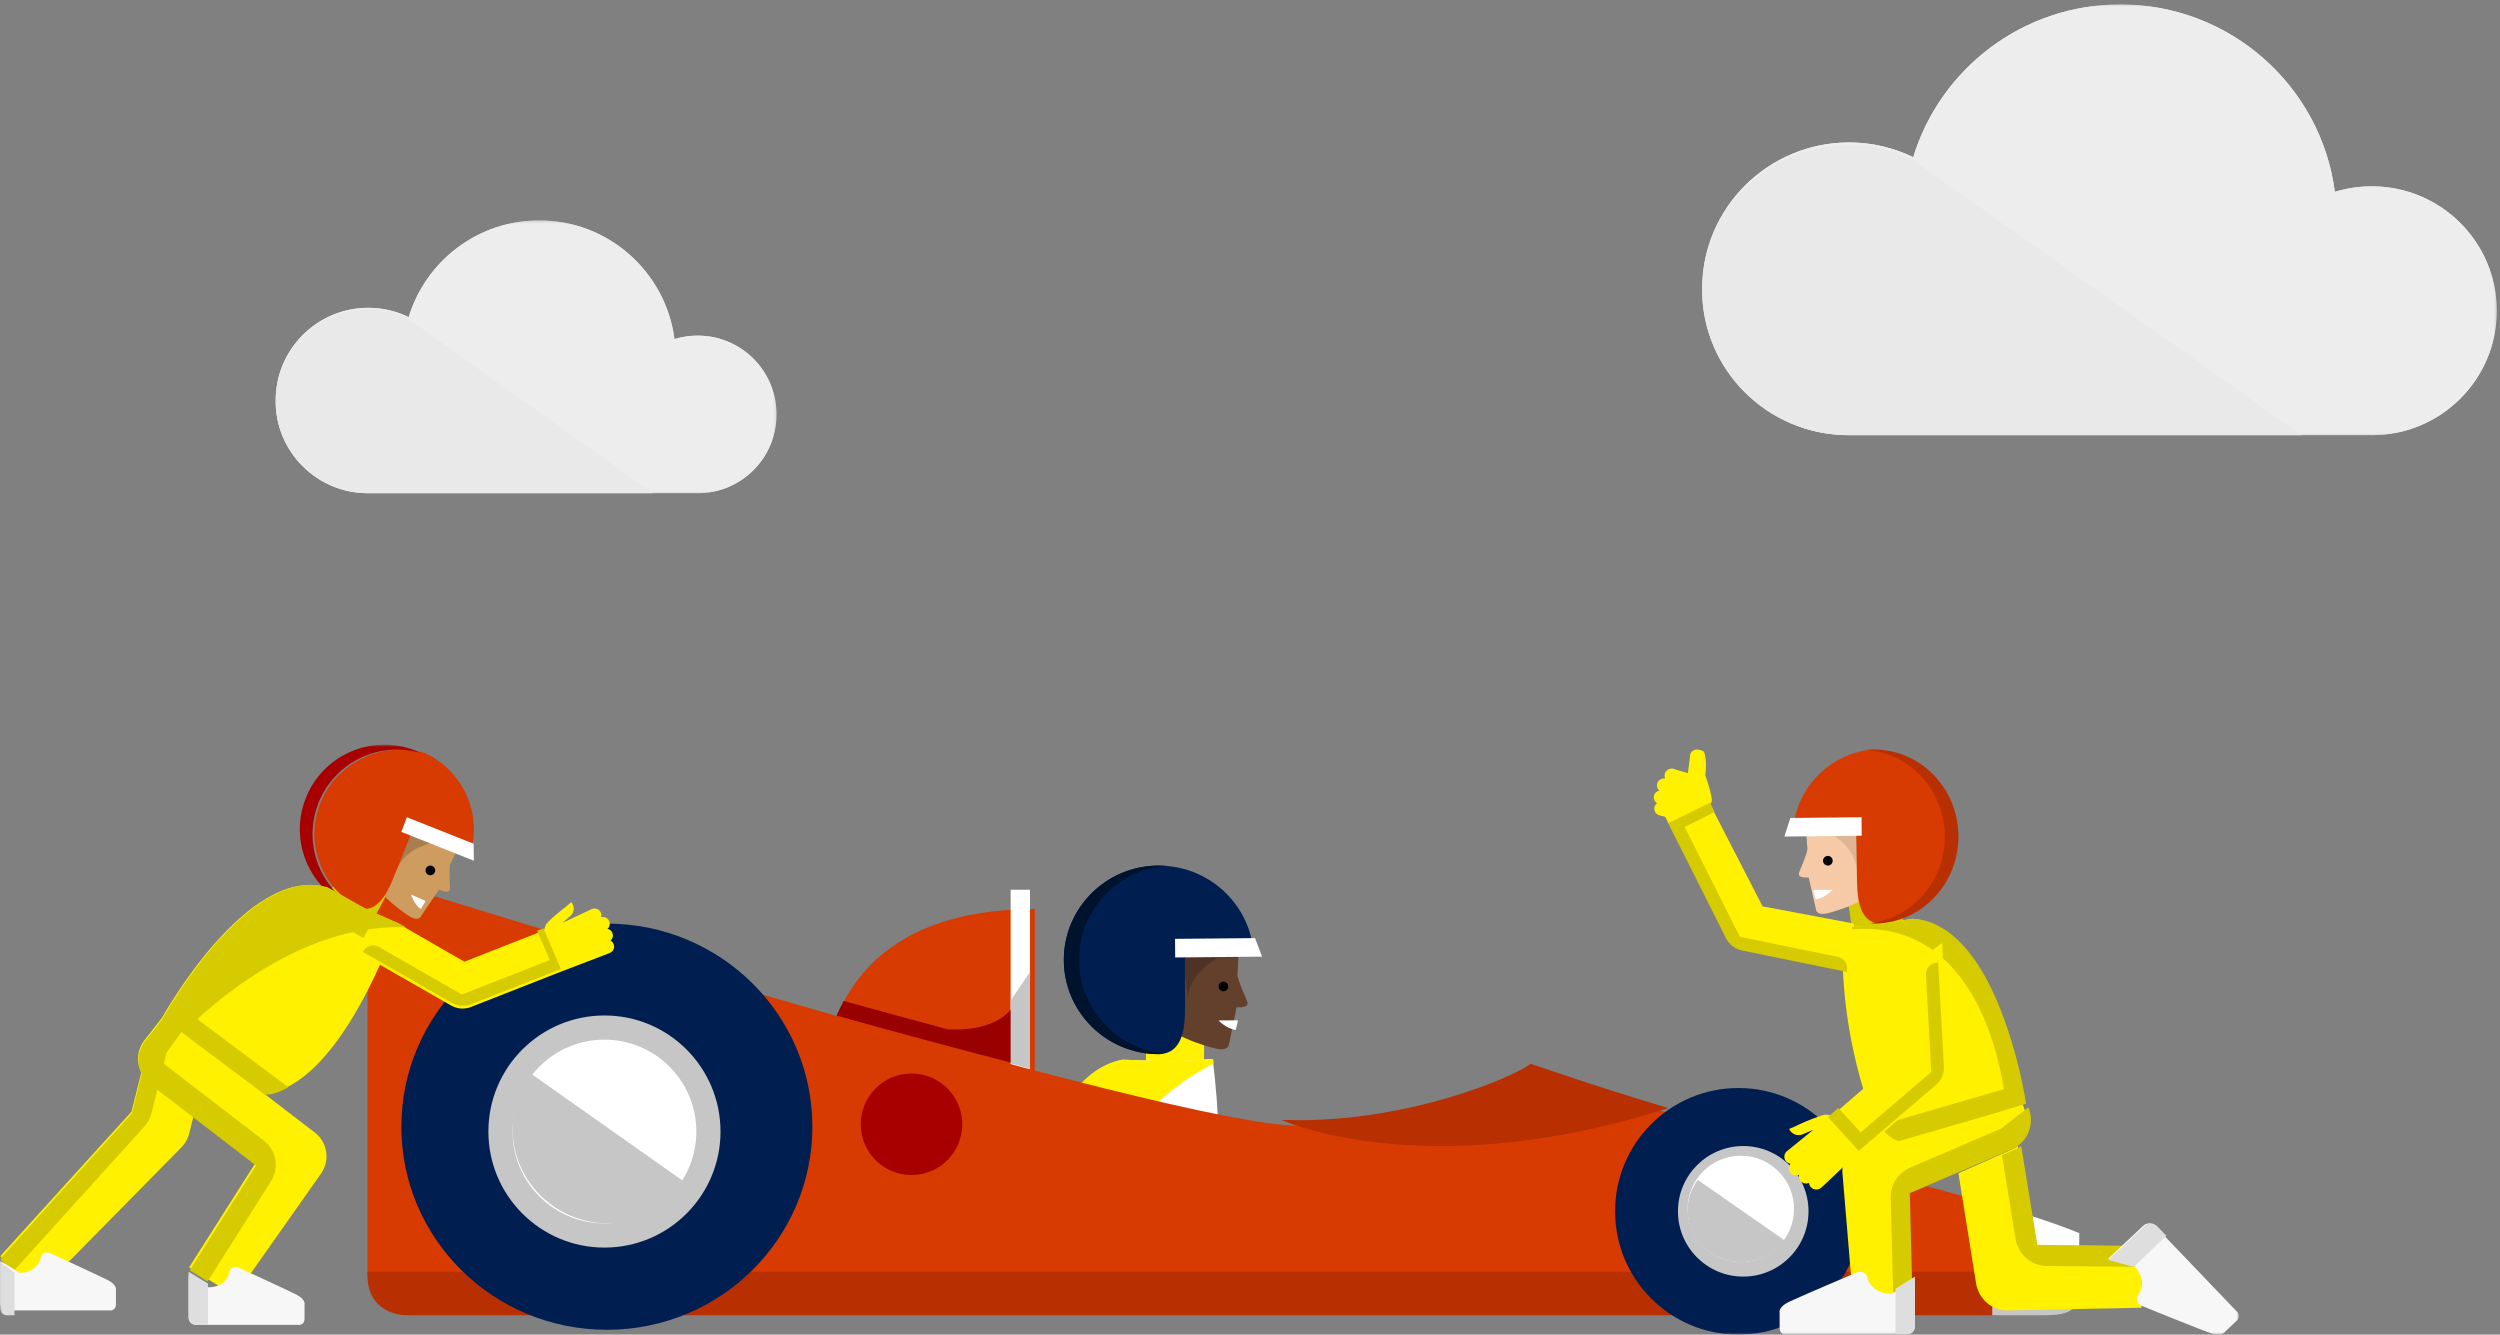 <?xml version="1.0" encoding="UTF-8"?>
<svg width="517px" height="276px" viewBox="0 0 517 276" version="1.1" xmlns="http://www.w3.org/2000/svg" xmlns:xlink="http://www.w3.org/1999/xlink">
    <rect x="0" y="0" width="517" height="276" fill="#808080" stroke="none"/>
    <!-- Generator: Sketch 42 (36781) - http://www.bohemiancoding.com/sketch -->
    <title>Group 2</title>
    <desc>Created with Sketch.</desc>
    <defs>
        <polygon id="path-1" points="164.33 89.998 164.33 0.922 0.002 0.922 0.002 89.998 164.33 89.998"></polygon>
        <polygon id="path-3" points="164.33 89.998 164.33 0.922 0.002 0.922 0.002 89.998 164.33 89.998"></polygon>
        <polygon id="path-5" points="103.578 56.999 103.578 0.584 0.001 0.584 0.001 56.999 103.578 56.999"></polygon>
        <polygon id="path-7" points="103.578 56.999 103.578 0.584 0.001 0.584 0.001 56.999 103.578 56.999"></polygon>
        <polygon id="path-9" points="0 122 463 122 463 0 0 0"></polygon>
    </defs>
    <g id="4.6_Squads" stroke="none" stroke-width="1" fill="none" fill-rule="evenodd">
        <g id="4.7_Desktop_Community_Squads_Non-Admin-Empty-Goal" transform="translate(-77, -1009)">
            <g id="Group-2" transform="translate(77, 1009)">
                <g id="Page-1-Copy-2" transform="translate(352, 0)">
                    <g id="Group-3">
                        <mask id="mask-2" fill="white">
                            <use xlink:href="#path-1"></use>
                        </mask>
                        <g id="Clip-2"></g>
                        <path d="M164.332,64.271 C164.332,50.057 152.757,38.54 138.478,38.54 C135.822,38.54 133.261,38.941 130.85,39.677 C128,17.815 109.232,0.92 86.484,0.92 C66.294,0.92 49.235,14.231 43.66,32.509 C39.652,30.573 35.172,29.458 30.419,29.458 C13.62,29.458 0.002,43.009 0.002,59.73 C0.002,76.4 13.544,89.916 30.279,89.995 L30.282,89.998 L137.65,89.998 L137.672,89.96 C137.942,89.97 138.205,89.998 138.478,89.998 C152.757,89.998 164.332,78.478 164.332,64.271" id="Fill-1" fill="#EDEDED" mask="url(#mask-2)"></path>
                    </g>
                    <g id="Group-3">
                        <mask id="mask-4" fill="white">
                            <use xlink:href="#path-3"></use>
                        </mask>
                        <g id="Clip-2"></g>
                        <path d="M164.332,64.271 C164.332,50.057 152.757,38.54 138.478,38.54 C135.822,38.54 133.261,38.941 130.85,39.677 C128,17.815 109.232,0.92 86.484,0.92 C66.294,0.92 49.235,14.231 43.66,32.509 C39.652,30.573 35.172,29.458 30.419,29.458 C13.62,29.458 0.002,43.009 0.002,59.73 C0.002,76.4 13.544,89.916 30.279,89.995 L30.282,89.998 L137.65,89.998 L137.672,89.96 C137.942,89.97 138.205,89.998 138.478,89.998 C152.757,89.998 164.332,78.478 164.332,64.271" id="Fill-1" fill="#EDEDED" mask="url(#mask-4)"></path>
                    </g>
                    <path d="M43.501,33.023 C39.511,31.105 35.046,30 30.313,30 C13.571,30 0,43.432 0,60 C0,76.524 13.498,89.919 30.171,89.994 L30.174,90 L124,90 L43.501,33.023 Z" id="Fill-4" fill="#E9E9E9"></path>
                </g>
                <g id="Page-1" transform="translate(57, 45)">
                    <g id="Group-3">
                        <mask id="mask-6" fill="white">
                            <use xlink:href="#path-5"></use>
                        </mask>
                        <g id="Clip-2"></g>
                        <path d="M103.579,40.705 C103.579,31.703 96.283,24.409 87.283,24.409 C85.609,24.409 83.995,24.663 82.475,25.129 C80.679,11.283 68.849,0.583 54.511,0.583 C41.785,0.583 31.033,9.013 27.519,20.589 C24.993,19.363 22.169,18.657 19.173,18.657 C8.585,18.657 0.001,27.239 0.001,37.829 C0.001,48.387 8.537,56.947 19.085,56.997 L19.087,56.999 L86.761,56.999 L86.775,56.975 C86.945,56.981 87.111,56.999 87.283,56.999 C96.283,56.999 103.579,49.703 103.579,40.705" id="Fill-1" fill="#EDEDED" mask="url(#mask-6)"></path>
                    </g>
                    <g id="Group-3">
                        <mask id="mask-8" fill="white">
                            <use xlink:href="#path-7"></use>
                        </mask>
                        <g id="Clip-2"></g>
                        <path d="M103.579,40.705 C103.579,31.703 96.283,24.409 87.283,24.409 C85.609,24.409 83.995,24.663 82.475,25.129 C80.679,11.283 68.849,0.583 54.511,0.583 C41.785,0.583 31.033,9.013 27.519,20.589 C24.993,19.363 22.169,18.657 19.173,18.657 C8.585,18.657 0.001,27.239 0.001,37.829 C0.001,48.387 8.537,56.947 19.085,56.997 L19.087,56.999 L86.761,56.999 L86.775,56.975 C86.945,56.981 87.111,56.999 87.283,56.999 C96.283,56.999 103.579,49.703 103.579,40.705" id="Fill-1" fill="#EDEDED" mask="url(#mask-8)"></path>
                    </g>
                    <path d="M27.364,20.915 C24.854,19.7 22.045,19 19.068,19 C8.537,19 0,27.507 0,38 C0,48.465 8.491,56.948 18.978,56.996 L18.98,57 L78,57 L27.364,20.915 Z" id="Fill-4" fill="#E9E9E9"></path>
                </g>
                <g id="Page-1" transform="translate(0, 154)">
                    <path d="M214,79 L214,34 C165.063,34 170.151,75.344 170.151,75.344 L214,79 Z" id="Fill-1" fill="#D83B01"></path>
                    <mask id="mask-10" fill="white">
                        <use xlink:href="#path-9"></use>
                    </mask>
                    <g id="Clip-4"></g>
                    <polygon id="Fill-3" fill="#FFFFFF" mask="url(#mask-10)" points="209 79 213 79 213 30 209 30"></polygon>
                    <path d="M210,66 L210,62.543 L210,53.361 C210,53.361 207.525,59.466 196.005,58.86 C188.913,56.967 181.687,54.997 174.48,53 C173.92,54.015 173.433,55.035 173,56.047 C185.512,59.516 198.14,62.933 210,66" id="Fill-5" fill="#990000" mask="url(#mask-10)"></path>
                    <polygon id="Fill-6" fill="#C6C6C6" mask="url(#mask-10)" points="213 47 209 52.923 209 65.916 213 67"></polygon>
                    <polygon id="Fill-7" fill="#FFF100" mask="url(#mask-10)" points="237 70 249 70 249 60 237 60"></polygon>
                    <path d="M252,81 C251.896,76.32 251.527,71.024 250.79,65 C240.587,65.632 244.826,65.557 232.128,65.151 C227.385,66.091 223.765,69.353 221,73.718 C232.817,76.756 243.472,79.295 252,81" id="Fill-8" fill="#FFFFFF" mask="url(#mask-10)"></path>
                    <path d="M251,65.94 C250.96,65.628 250.926,65.317 250.884,65 C240.635,65.604 244.895,65.534 232.143,65.144 C230.646,65.425 229.263,65.929 227.981,66.615 C227.966,66.623 227.946,66.635 227.932,66.644 C226.78,67.266 225.713,68.036 224.724,68.927 C224.519,69.111 224.316,69.304 224.114,69.499 C223.914,69.697 223.713,69.9 223.519,70.109 C222.601,71.087 221.776,72.2 221,73.366 C226.385,74.688 231.517,75.906 236.334,77 C240.421,72.695 245.273,68.785 251,65.94" id="Fill-9" fill="#FFF100" mask="url(#mask-10)"></path>
                    <path d="M413,95.392 C390.44,88.763 357.104,80.97 322.656,68.779 L316.613,66.666 C312.371,69.899 291.599,78.806 268.671,78.806 C241.867,78.806 83.567,29.411 83.567,29.411 C76,27.143 76,35.009 76,35.009 L76,109.136 C76,117 83.902,117 83.902,117 L413,117 L413,95.392 Z" id="Fill-10" fill="#D83B01" mask="url(#mask-10)"></path>
                    <path d="M316.546,66 C312.3,69.104 291.506,77.662 268.559,77.662 C268.105,77.662 267.608,77.644 267.081,77.618 C266.392,77.618 265.706,77.623 265,77.608 C265,77.608 294.839,91.24 345,75.153 C337.652,72.959 330.151,70.595 322.593,68.029 L316.546,66 Z" id="Fill-11" fill="#B82F01" mask="url(#mask-10)"></path>
                    <path d="M413,118 L413,109 L76,109 L76,109.755 C76,118 83.902,118 83.902,118 L413,118 Z" id="Fill-12" fill="#B82F01" mask="url(#mask-10)"></path>
                    <path d="M125.5,121 C148.97,121 168,102.197 168,78.999 C168,55.803 148.97,37 125.5,37 C102.028,37 83,55.803 83,78.999 C83,102.197 102.028,121 125.5,121" id="Fill-13" fill="#001F50" mask="url(#mask-10)"></path>
                    <path d="M359.5,122 C373.583,122 385,110.582 385,96.499 C385,82.415 373.583,71 359.5,71 C345.417,71 334,82.415 334,96.499 C334,110.582 345.417,122 359.5,122" id="Fill-14" fill="#001F50" mask="url(#mask-10)"></path>
                    <path d="M188.5,89 C194.298,89 199,84.299 199,78.499 C199,72.701 194.298,68 188.5,68 C182.702,68 178,72.701 178,78.499 C178,84.299 182.702,89 188.5,89" id="Fill-15" fill="#A80000" mask="url(#mask-10)"></path>
                    <path d="M412,95 L412,108 L429.954,108 L430,101.019 C425.286,99.068 419.177,97.096 412,95" id="Fill-16" fill="#FFFFFF" mask="url(#mask-10)"></path>
                    <path d="M412,109 L412,118 L422.498,118 C425.526,118 427.495,117.703 428.659,116.64 C428.952,116.37 429.194,116.057 429.389,115.685 C429.485,115.5 429.57,115.303 429.647,115.086 C429.796,114.661 429.901,114.173 429.967,113.619 C429.997,113.342 430,109.532 430,109 L412,109 Z" id="Fill-17" fill="#C6C6C6" mask="url(#mask-10)"></path>
                    <path d="M256.116,40.781 C256.116,40.781 256.119,40.836 256.121,40.934 C256.154,41.818 256.044,46.546 255.904,47.383 C255.763,48.22 257.664,52.418 257.802,52.81 C257.939,53.206 258.741,54.417 255.717,54.32 L254.107,62.208 C254.107,62.208 253.821,63.447 251.338,62.825 C248.859,62.208 242.155,60.318 239,56.257 C240.62,40.624 243.217,38 243.217,38 L255.695,38.057" id="Fill-18" fill="#62402C" mask="url(#mask-10)"></path>
                    <path d="M253.008,51 C253.559,50.994 254.003,50.544 254,49.992 C253.996,49.442 253.541,48.996 252.99,49 C252.438,49.006 251.994,49.456 252,50.008 C252.003,50.56 252.456,51.006 253.008,51" id="Fill-19" fill="#000000" mask="url(#mask-10)"></path>
                    <path d="M256,57 L252,57.032 C252,57.032 253.572,58.723 255.544,59 C256.003,57.295 256,57 256,57" id="Fill-20" fill="#FFFFFF" mask="url(#mask-10)"></path>
                    <path d="M252,44 C252,44 245.53,47.349 245.583,53 C245.502,44.054 242,44.083 242,44.083 L252,44 Z" id="Fill-21" fill="#4F3125" mask="url(#mask-10)"></path>
                    <path d="M259,41.097 C257.455,32.394 250.092,25.69 241.037,25.063 C240.578,25.032 240.121,25 239.654,25 C228.799,25 220,33.731 220,44.501 C220,55.271 228.799,64 239.654,64 C239.884,63.997 240.1,63.979 240.312,63.95 C240.306,63.95 240.298,63.952 240.293,63.952 C240.441,63.933 240.586,63.911 240.724,63.882 C240.746,63.88 240.77,63.875 240.791,63.868 C240.787,63.868 240.78,63.866 240.773,63.866 C244.381,63.115 245.104,58.87 245.065,54.391 C245.023,49.478 245.065,41.097 245.065,41.097 L259,41.097 Z" id="Fill-22" fill="#001F50" mask="url(#mask-10)"></path>
                    <polygon id="Fill-23" fill="#FFFFFF" mask="url(#mask-10)" points="243 40.156 243.03 44 261 43.83 259.539 40"></polygon>
                    <path d="M125.001,104 C138.255,104 149,93.256 149,80.001 C149,66.746 138.255,56 125.001,56 C111.746,56 101,66.746 101,80.001 C101,93.256 111.746,104 125.001,104" id="Fill-24" fill="#C6C6C6" mask="url(#mask-10)"></path>
                    <path d="M124.999,99 C135.493,99 144,90.492 144,79.999 C144,69.507 135.493,61 124.999,61 C114.508,61 106,69.507 106,79.999 C106,90.492 114.508,99 124.999,99" id="Fill-25" fill="#FFFFFF" mask="url(#mask-10)"></path>
                    <path d="M142,90.744 L109.762,68 C107.405,71.219 106,75.16 106,79.432 C106,90.237 114.881,99 125.834,99 C132.513,99 138.405,95.731 142,90.744" id="Fill-26" fill="#C6C6C6" mask="url(#mask-10)"></path>
                    <path d="M360.5,110 C367.956,110 374,103.954 374,96.5 C374,89.044 367.956,83 360.5,83 C353.044,83 347,89.044 347,96.5 C347,103.954 353.044,110 360.5,110" id="Fill-27" fill="#C6C6C6" mask="url(#mask-10)"></path>
                    <path d="M360,107 C366.075,107 371,102.075 371,96 C371,89.925 366.075,85 360,85 C353.925,85 349,89.925 349,96 C349,102.075 353.925,107 360,107" id="Fill-28" fill="#FFFFFF" mask="url(#mask-10)"></path>
                    <path d="M369,102.473 L351.091,90 C349.781,91.764 349,93.926 349,96.268 C349,102.194 353.932,107 360.019,107 C363.729,107 367.005,105.209 369,102.473" id="Fill-29" fill="#C6C6C6" mask="url(#mask-10)"></path>
                    <path d="M241,25.063 C240.541,25.032 240.084,25 239.619,25 C228.784,25 220,33.731 220,44.501 C220,55.271 228.784,64 239.619,64 C240.031,63.996 240.404,63.943 240.756,63.868 C230.874,62.862 223.164,54.563 223.164,44.474 C223.164,34.303 231.003,25.958 241,25.063" id="Fill-30" fill="#00132E" mask="url(#mask-10)"></path>
                    <path d="M126.886,41.201 C126.755,40.896 126.524,40.665 126.253,40.517 C126.705,40.124 126.88,39.482 126.632,38.903 C126.446,38.469 126.067,38.177 125.632,38.08 C126.067,37.687 126.231,37.056 125.987,36.486 C125.708,35.831 124.99,35.5 124.313,35.674 C124.4,35.377 124.392,35.05 124.26,34.741 C123.953,34.03 123.127,33.696 122.406,33.986 L122.393,33.982 L116.29,36.873 L117.856,35.496 L117.854,35.485 C117.892,35.456 117.933,35.435 117.967,35.403 C118.809,34.661 118.882,33.384 118.132,32.551 L117.35,33.242 C116.389,33.99 113.132,36.569 112.852,37.335 C112.523,38.236 112.664,37.807 112.456,38.433 L96.027,44.88 L82.112,36.856 C73.935,33.26 77.251,34.898 67.526,29.484 C51.11,24.749 33.605,56.311 33.605,56.311 L33.625,56.324 L29.864,61.132 C28.318,63.107 28.157,65.699 29.216,67.788 L27.195,75.887 L0,105.83 L8.155,113.085 L37.684,83.109 C38.38,82.34 38.872,81.419 39.123,80.42 L40.017,76.848 L52.756,86.611 L39.102,108.105 L48.574,114 L66.552,88.473 C68.289,85.74 67.645,82.15 65.066,80.174 L54.482,72.063 C56.377,72.183 66.852,71.562 78.577,45.513 L93.318,53.959 C94.106,54.411 95.001,54.618 95.891,54.57 C96.39,54.545 96.887,54.439 97.361,54.254 L116.047,46.921 L116.051,46.926 L126.075,43.092 L126.071,43.074 C126.089,43.067 126.109,43.064 126.129,43.057 C126.856,42.749 127.194,41.921 126.886,41.201" id="Fill-31" fill="#FFF100" mask="url(#mask-10)"></path>
                    <polygon id="Fill-32" fill="#D6CA00" mask="url(#mask-10)" points="73.83 20 66 34.708 75.17 40 83 25.292"></polygon>
                    <path d="M95.48,19.386 C95.48,19.386 95.466,19.429 95.437,19.509 C95.178,20.219 93.567,23.926 93.178,24.543 C92.79,25.162 93.055,29.102 93.045,29.458 C93.034,29.815 93.322,31.037 90.795,29.978 L86.891,35.703 C86.891,35.703 86.252,36.591 84.349,35.296 C82.443,34.001 77.37,30.331 76,26.092 C82.393,14.236 85.44,13 85.44,13 L96,17.092" id="Fill-33" fill="#CE9C5F" mask="url(#mask-10)"></path>
                    <path d="M88.641,26.933 C89.158,27.131 89.736,26.874 89.933,26.358 C90.131,25.843 89.875,25.265 89.357,25.066 C88.843,24.87 88.264,25.124 88.067,25.642 C87.869,26.156 88.123,26.735 88.641,26.933" id="Fill-34" fill="#000000" mask="url(#mask-10)"></path>
                    <path d="M88,32.322 L85,31 C85,31 85.644,33.078 87.031,34 C87.91,32.595 88,32.322 88,32.322" id="Fill-35" fill="#FFFFFF" mask="url(#mask-10)"></path>
                    <path d="M90,20.186 C90,20.186 83.817,21.02 82,26 C84.876,18.114 82.116,17 82.116,17 L90,20.186 Z" id="Fill-36" fill="#A87E50" mask="url(#mask-10)"></path>
                    <path d="M87.847,1.704 C79.088,-0.809 69.657,3.582 66.246,12.052 C62.863,20.452 66.604,29.876 74.627,33.939 C74.478,33.914 74.331,33.882 74.177,33.846 C77.735,34.777 79.882,31.341 81.414,27.438 C83.025,23.334 85.871,16.367 85.871,16.367 L97.643,20.905 C99.259,13.151 95.286,5.174 87.847,1.704" id="Fill-37" fill="#D83B01" mask="url(#mask-10)"></path>
                    <polygon id="Fill-38" fill="#FFFFFF" mask="url(#mask-10)" points="84.13 15 83 18.045 98 24 97.94 20.482"></polygon>
                    <path d="M87,1.723 C86.632,1.548 86.261,1.372 85.875,1.22 C76.9,-2.316 66.756,2.095 63.22,11.075 C59.685,20.053 64.095,30.2 73.073,33.738 C73.413,33.868 73.739,33.948 74.059,34 C66.202,29.932 62.54,20.497 65.852,12.084 C69.191,3.606 78.424,-0.794 87,1.723" id="Fill-39" fill="#A80000" mask="url(#mask-10)"></path>
                    <path d="M112.376,38 L111.071,38.479 L113.689,44.54 L95.523,51.672 C95.523,51.672 80.581,43.138 78.458,41.888 C76.333,40.636 75,42.825 75,42.825 L93.419,53.386 C94.2,53.834 95.087,54.039 95.968,53.994 C96.462,53.967 96.953,53.863 97.424,53.68 L116,46.384 L112.376,38 Z" id="Fill-40" fill="#D6CA00" mask="url(#mask-10)"></path>
                    <path d="M37.51,59.42 L39.227,60.737 L54.794,72.393 C55.537,72.415 57.228,72.262 59.628,70.845 L40.82,56.764 C47.142,50.913 63.429,37.761 82.12,37.743 C83.042,37.73 84,37.814 84,37.814 C84,37.814 83.129,37.308 82.434,36.929 C74.187,33.289 77.537,34.949 67.763,29.487 C66.478,29.115 65.185,28.965 63.893,29.007 C63.876,29.007 63.858,29.009 63.841,29.009 C62.679,29.051 61.521,29.25 60.371,29.574 C60.13,29.644 59.891,29.715 59.652,29.795 C59.411,29.875 59.169,29.961 58.926,30.051 C56.031,31.141 53.207,32.998 50.558,35.248 C50.491,35.303 50.426,35.358 50.361,35.415 C45.524,39.566 41.288,44.981 38.301,49.285 C38.157,49.49 38.017,49.697 37.88,49.897 C37.468,50.501 37.084,51.075 36.725,51.622 C34.822,54.528 33.724,56.517 33.724,56.517 L33.755,56.54 L29.97,61.375 C28.42,63.361 28.257,65.973 29.319,68.078 L27.291,76.238 L0,106.407 L2.78,108.89 L29.876,78.935 C30.576,78.161 31.071,77.232 31.323,76.226 L32.539,71.345 L52.945,87.045 L39.24,108.696 L42.924,111 L56.054,90.252 C57.797,87.5 57.154,83.881 54.564,81.89 L33.872,65.973 L34.434,63.714 L37.51,59.42 Z" id="Fill-41" fill="#D6CA00" mask="url(#mask-10)"></path>
                    <path d="M10.319,105.138 C10.089,105.055 9.903,105 9.701,105 C9.064,105 8.558,105.471 8.44,106.083 C8.439,106.102 8.426,106.114 8.422,106.131 C8.256,107.18 7.029,109.219 4.129,109.219 L0.004,106.708 L0.004,115.29 C0.004,115.29 -0.165,116.989 1.677,116.989 L22.642,116.989 C22.642,116.989 23.978,117.216 23.978,115.629 L23.978,112.849 C23.978,112.849 24.314,111.773 22.335,110.752 C20.355,109.732 10.319,105.138 10.319,105.138 Z" id="Fill-42" fill="#F7F7F7" mask="url(#mask-10)"></path>
                    <path d="M0.004,107 L0.004,116.18 C0.004,116.18 -0.149,118 1.541,118 L3,118 L3,109.124 L0.004,107 Z" id="Fill-43" fill="#DEDEDE" mask="url(#mask-10)"></path>
                    <path d="M61.335,113.752 C59.357,112.732 49.319,108.138 49.319,108.138 C49.319,108.138 49.292,108.136 49.259,108.136 C49.089,108.055 48.903,108 48.702,108 C48.064,108 47.56,108.471 47.44,109.083 C47.439,109.102 47.428,109.112 47.424,109.13 C47.258,110.18 46.029,112.219 43.131,112.219 L39.004,109.707 L39.004,118.29 C39.004,118.29 38.835,119.989 40.678,119.989 L61.642,119.989 C61.642,119.989 62.978,120.216 62.978,118.629 L62.978,115.849 C62.978,115.849 63.314,114.773 61.335,113.752" id="Fill-44" fill="#F7F7F7" mask="url(#mask-10)"></path>
                    <path d="M43,111.437 L39.004,109 L39.004,118.179 C39.004,118.179 38.827,120 40.791,120 L43,120 L43,111.437 Z" id="Fill-45" fill="#DEDEDE" mask="url(#mask-10)"></path>
                    <path d="M381.896,20.994 C381.345,20.935 380.948,20.443 381.006,19.895 C381.062,19.346 381.556,18.949 382.104,19.005 C382.655,19.064 383.052,19.554 382.994,20.105 C382.937,20.653 382.446,21.052 381.896,20.994" id="Fill-46" fill="#001F50" mask="url(#mask-10)"></path>
                    <path d="M378.001,26 L382,26.385 C382,26.385 380.255,27.901 378.25,28 C377.969,26.289 378.001,26 378.001,26" id="Fill-47" fill="#FFFFFF" mask="url(#mask-10)"></path>
                    <path d="M444.031,103 L444,107 L444.031,103 Z" id="Fill-48" fill="#D6CA00" mask="url(#mask-10)"></path>
                    <path d="M383.143,114 L381.001,88.384 C380.947,85.694 382.512,83.245 384.953,82.189 L403.683,74.095 L412.732,67 L417.638,73.418 C418.872,75.032 419.299,77.135 418.79,79.11 C418.284,81.086 416.902,82.712 415.047,83.515 L394.105,92.566 L394.643,113.734 L383.143,114 Z" id="Fill-49" fill="#FFF100" mask="url(#mask-10)"></path>
                    <path d="M419.791,79.277 C420.163,77.838 420.031,76.335 419.456,75 L413.828,79.384 L394.98,87.482 C392.522,88.539 390.947,90.992 391.001,93.68 L391.524,114 L395.486,113.919 L394.946,92.741 L416.02,83.684 C417.888,82.88 419.278,81.256 419.791,79.277" id="Fill-50" fill="#D6CA00" mask="url(#mask-10)"></path>
                    <path d="M369.943,115.23 C372.251,114.124 383.962,109.149 383.962,109.149 L384.032,109.149 C384.23,109.06 384.447,109 384.682,109 C385.426,109 386.015,109.511 386.154,110.174 C386.155,110.193 386.168,110.205 386.172,110.224 C386.369,111.361 387.799,113.573 391.181,113.573 L395.995,110.849 L395.995,120.144 C395.995,120.144 396.191,121.988 394.044,121.988 L369.587,121.988 C369.587,121.988 368.025,122.233 368.025,120.512 L368.025,117.503 C368.025,117.503 367.636,116.337 369.943,115.23" id="Fill-51" fill="#F7F7F7" mask="url(#mask-10)"></path>
                    <polygon id="Fill-52" fill="#D6CA00" mask="url(#mask-10)" points="391.566 23 394 39.41 383.431 41 381 24.593"></polygon>
                    <path d="M418,73.686 C418,73.686 412.715,37.283 395.498,36 C384.352,37.737 390.142,37.221 381.081,37.768 C380.057,63.396 389.058,81 389.058,81" id="Fill-53" fill="#FFF100" mask="url(#mask-10)"></path>
                    <path d="M358.018,40.858 C358.664,41.481 359.486,41.918 360.395,42.101 L385,47 L383.322,36.984 L364.508,33.434 L352.433,10 L344,14.201 L357.115,39.643 C357.35,40.1 357.655,40.509 358.018,40.858" id="Fill-54" fill="#FFF100" mask="url(#mask-10)"></path>
                    <path d="M373.49,15.637 C373.49,15.637 373.489,15.684 373.486,15.771 C373.472,16.544 373.643,20.673 373.779,21.404 C373.917,22.132 372.282,25.828 372.166,26.177 C372.049,26.521 371.355,27.596 374.047,27.461 L375.605,34.331 C375.605,34.331 375.88,35.408 378.085,34.829 C380.292,34.246 386.244,32.49 389,28.892 C387.321,15.253 384.961,13 384.961,13 L373.825,13.25" id="Fill-55" fill="#F7CAA7" mask="url(#mask-10)"></path>
                    <path d="M378.009,25 C377.457,25.005 377.005,24.561 377,24.007 C376.997,23.457 377.44,23.005 377.991,23 C378.542,22.994 378.994,23.439 379,23.991 C379.005,24.543 378.56,24.995 378.009,25" id="Fill-56" fill="#000000" mask="url(#mask-10)"></path>
                    <path d="M375,30.033 L379,30 C379,30 377.462,31.693 375.492,32 C375.001,30.324 375,30.033 375,30.033" id="Fill-57" fill="#FFFFFF" mask="url(#mask-10)"></path>
                    <path d="M378,18.073 C378,18.073 383.878,20.964 383.926,26 C383.852,18.026 387,18 387,18 L378,18.073 Z" id="Fill-58" fill="#DEB695" mask="url(#mask-10)"></path>
                    <path d="M387.255,1 C396.479,1.67 403.833,9.269 403.997,18.688 C404.16,28.031 397.194,35.836 388.109,36.93 C388.258,36.96 388.411,36.982 388.567,37 C384.854,36.638 384.064,32.55 384.027,28.222 C383.987,23.672 383.812,15.912 383.812,15.912 L371,16.136 C372.278,8.05 378.938,1.728 387.255,1" id="Fill-59" fill="#D83B01" mask="url(#mask-10)"></path>
                    <polygon id="Fill-60" fill="#FFFFFF" mask="url(#mask-10)" points="384.973 15 385 18.831 369 19 370.247 15.158"></polygon>
                    <path d="M386,1.082 C386.406,1.046 386.816,1.009 387.229,1.003 C396.874,0.83 404.829,8.747 404.997,18.687 C405.163,28.627 397.483,36.826 387.838,37 C387.472,37.001 387.142,36.959 386.825,36.897 C395.605,35.807 402.336,28.026 402.179,18.713 C402.021,9.325 394.913,1.749 386,1.082" id="Fill-61" fill="#B82F01" mask="url(#mask-10)"></path>
                    <path d="M352.665,6.336 C352.665,6.336 353.103,3.15 352.373,1.435 C350.31,0.263 349.57,1.83 349.57,1.83 L349.063,5.885 L346.434,5.115 L346.432,5.118 C346.387,5.094 346.349,5.068 346.3,5.048 C345.539,4.74 344.662,5.089 344.342,5.83 C344.177,6.215 344.199,6.628 344.365,6.982 C343.706,6.891 343.041,7.232 342.773,7.854 C342.522,8.437 342.698,9.085 343.154,9.488 C342.705,9.588 342.308,9.89 342.116,10.336 C341.835,10.988 342.083,11.727 342.67,12.102 C342.48,12.251 342.322,12.439 342.221,12.671 C341.903,13.411 342.263,14.26 343.027,14.569 C343.124,14.609 343.224,14.634 343.325,14.652 L348.638,16 C348.638,16 353.673,12.781 353.964,11.807 C354.258,10.835 352.665,6.336 352.665,6.336" id="Fill-62" fill="#FFF100" mask="url(#mask-10)"></path>
                    <path d="M417.866,68.453 C417.719,67.799 417.553,67.106 417.374,66.378 C417.314,66.134 417.251,65.887 417.187,65.636 C415.853,60.418 413.709,53.683 410.515,47.948 C410.471,47.871 410.428,47.793 410.386,47.716 C408.627,44.603 406.555,41.798 404.13,39.711 C403.929,39.536 403.724,39.368 403.517,39.204 C403.313,39.043 403.107,38.885 402.897,38.733 C401.894,38.008 400.838,37.402 399.72,36.945 C399.702,36.937 399.686,36.931 399.669,36.924 C398.425,36.421 397.11,36.102 395.718,36 C386.534,37.404 387.117,37.436 383,37.674 L383.084,38.183 C406.423,36.311 412.789,61.075 414.413,71.238 L388.485,78.778 C390.305,81.005 391.899,81.758 392.632,82 L412.086,76.344 L419,74.245 C419,74.245 418.657,71.937 417.866,68.453" id="Fill-63" fill="#D6CA00" mask="url(#mask-10)"></path>
                    <path d="M379.919,43.844 C377.391,43.357 359.798,39.728 359.798,39.728 L348.401,17.021 L354.576,13.919 L353.631,12 L345,16.246 L356.92,39.999 C357.159,40.473 357.469,40.898 357.837,41.262 C358.493,41.914 359.325,42.37 360.248,42.558 L381.963,47 C381.963,47 382.447,44.33 379.919,43.844" id="Fill-64" fill="#D6CA00" mask="url(#mask-10)"></path>
                    <path d="M420.585,103.531 L417.291,83 C416.928,83.265 416.537,83.501 416.118,83.687 L413.346,84.916 L405,88.618 L408.645,111.352 C409.167,114.588 411.845,116.969 415.004,117 L442.878,116.44 L442.961,108.114 L443,103.75 L420.585,103.531 Z" id="Fill-65" fill="#FFF100" mask="url(#mask-10)"></path>
                    <path d="M421.324,103.438 L417.991,83 C417.623,83.264 417.228,83.499 416.805,83.684 L414,84.908 L416.815,102.177 C417.339,105.399 420.052,107.769 423.248,107.801 L443.961,108 L444,103.656 L421.324,103.438 Z" id="Fill-66" fill="#D6CA00" mask="url(#mask-10)"></path>
                    <path d="M401.626,41 L392.253,47.978 L393.217,64.341 L378.938,76.667 C378.118,76.506 377.429,76.461 376.977,76.603 C374.553,77.359 372.158,78.462 371.005,79.036 L369.989,79.467 C370.461,80.542 371.734,81.034 372.828,80.568 C372.875,80.547 372.912,80.521 372.955,80.499 L372.965,80.504 L375.001,79.635 L369.48,84.109 L369.48,84.123 C368.879,84.674 368.835,85.598 369.388,86.197 C369.632,86.458 369.944,86.609 370.27,86.663 C369.802,87.22 369.805,88.041 370.314,88.593 C370.755,89.072 371.443,89.195 372.018,88.96 C371.921,89.409 372.033,89.896 372.372,90.265 C372.823,90.751 373.525,90.868 374.107,90.615 C374.127,90.936 374.251,91.255 374.488,91.513 C375.05,92.119 376.006,92.166 376.624,91.617 C376.639,91.603 376.652,91.584 376.667,91.57 L376.683,91.582 L380.794,87.688 L401.36,69.931 C401.76,69.586 402.094,69.183 402.352,68.746 C402.816,67.959 403.045,67.048 402.993,66.122 L401.626,41 Z" id="Fill-67" fill="#FFF100" mask="url(#mask-10)"></path>
                    <path d="M400.809,45 C400.809,45 398.119,45.188 398.286,47.692 C398.452,50.197 399.383,67.682 399.383,67.682 L384.773,80.185 L380.181,75.134 L378,77.005 L384.394,84 L384.394,83.999 L400.368,70.331 C400.764,69.991 401.095,69.595 401.355,69.16 C401.816,68.384 402.042,67.486 401.993,66.57 L400.809,45 Z" id="Fill-68" fill="#D6CA00" mask="url(#mask-10)"></path>
                    <path d="M395.996,110 L392,112.512 L392,122 L394.105,122 C396.185,122 395.996,120.014 395.996,120.014 L395.996,110 Z" id="Fill-69" fill="#DEDEDE" mask="url(#mask-10)"></path>
                    <path d="M457.079,121.678 C454.665,120.827 442.905,116.052 442.905,116.052 C442.905,116.052 442.883,116.028 442.858,116.001 C442.654,115.926 442.46,115.814 442.302,115.647 C441.796,115.118 441.78,114.331 442.192,113.759 C442.203,113.744 442.206,113.727 442.216,113.71 C442.947,112.758 443.654,110.158 441.348,107.752 L436,106.273 L443.066,99.627 C443.066,99.627 444.334,98.17 445.796,99.698 C447.26,101.226 462.46,117.103 462.46,117.103 C462.46,117.103 463.712,118.038 462.404,119.266 C461.095,120.496 460.115,121.42 460.115,121.42 C460.115,121.42 459.492,122.531 457.079,121.678" id="Fill-70" fill="#F7F7F7" mask="url(#mask-10)"></path>
                    <path d="M448,101.557 C447.119,100.642 446.486,99.983 446.235,99.727 C444.707,98.137 443.383,99.65 443.383,99.65 L436,106.554 L441.255,108 L448,101.557 Z" id="Fill-71" fill="#DEDEDE" mask="url(#mask-10)"></path>
                </g>
            </g>
        </g>
    </g>
</svg>